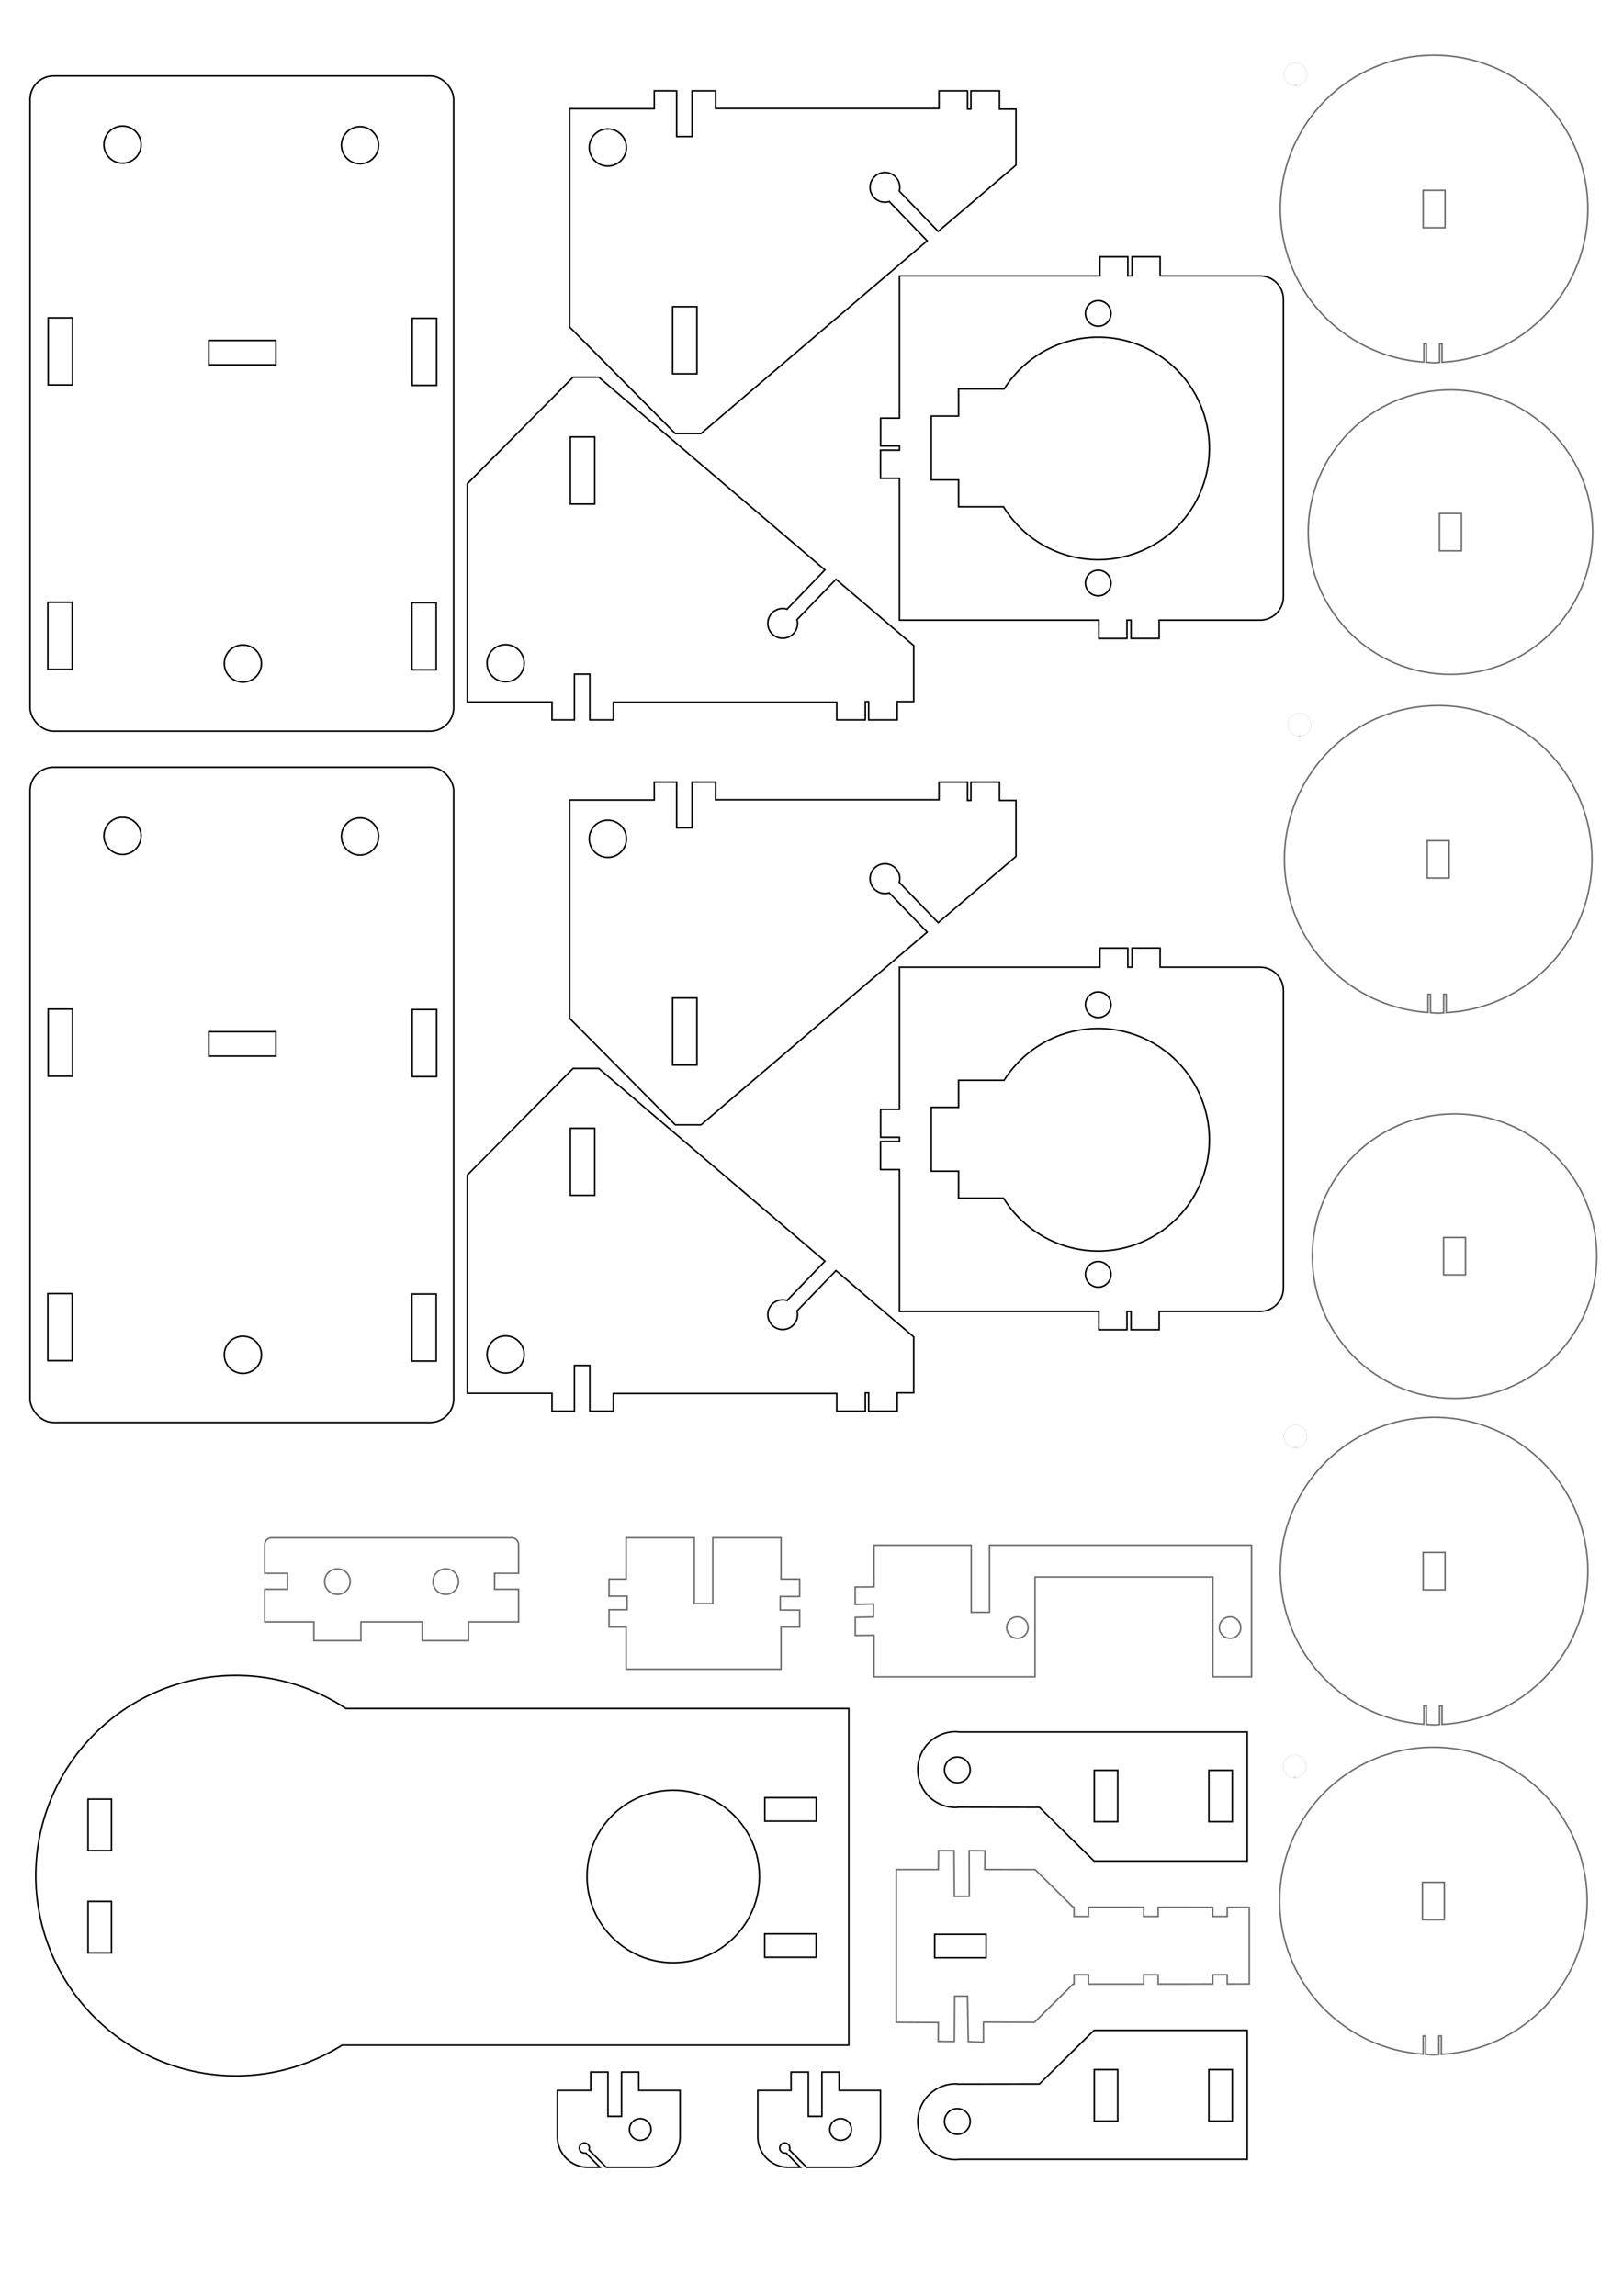 <?xml version="1.0" encoding="UTF-8" standalone="no"?>
<!-- Created with Inkscape (http://www.inkscape.org/) -->

<svg
   width="210mm"
   height="297mm"
   viewBox="0 0 210 297"
   version="1.1"
   id="svg1"
   xml:space="preserve"
   inkscape:version="1.3.2 (091e20ef0f, 2023-11-25)"
   sodipodi:docname="mdf.svg"
   xmlns:inkscape="http://www.inkscape.org/namespaces/inkscape"
   xmlns:sodipodi="http://sodipodi.sourceforge.net/DTD/sodipodi-0.dtd"
   xmlns:xlink="http://www.w3.org/1999/xlink"
   xmlns="http://www.w3.org/2000/svg"
   xmlns:svg="http://www.w3.org/2000/svg"><sodipodi:namedview
     id="namedview1"
     pagecolor="#ffffff"
     bordercolor="#666666"
     borderopacity="1.0"
     inkscape:showpageshadow="2"
     inkscape:pageopacity="0.0"
     inkscape:pagecheckerboard="0"
     inkscape:deskcolor="#d1d1d1"
     inkscape:document-units="mm"
     showguides="false"
     inkscape:zoom="1.0230555"
     inkscape:cx="545.42496"
     inkscape:cy="738.47411"
     inkscape:window-width="1440"
     inkscape:window-height="849"
     inkscape:window-x="1360"
     inkscape:window-y="0"
     inkscape:window-maximized="1"
     inkscape:current-layer="layer1"><sodipodi:guide
       position="-8.961,278.164"
       orientation="0,-1"
       id="guide24"
       inkscape:locked="false" /><sodipodi:guide
       position="16.527,278.278"
       orientation="1,0"
       id="guide25"
       inkscape:locked="false" /><sodipodi:guide
       position="21.167,193.426"
       orientation="0,-1"
       id="guide26"
       inkscape:locked="false" /><sodipodi:guide
       position="71.549,272.404"
       orientation="1,0"
       id="guide27"
       inkscape:locked="false" /><sodipodi:guide
       position="35.203,271.764"
       orientation="0,-1"
       id="guide28"
       inkscape:locked="false" /><sodipodi:guide
       position="131.201,252.53"
       orientation="0,-1"
       id="guide30"
       inkscape:locked="false" /><sodipodi:guide
       position="18.879,245.405"
       orientation="1,0"
       id="guide31"
       inkscape:locked="false" /><sodipodi:guide
       position="114.021,207.667"
       orientation="0,-1"
       id="guide32"
       inkscape:locked="false" /><sodipodi:guide
       position="178.865,256.135"
       orientation="1,0"
       id="guide33"
       inkscape:locked="false" /><sodipodi:guide
       position="129.017,242.413"
       orientation="1,0"
       id="guide34"
       inkscape:locked="false" /></sodipodi:namedview><defs
     id="defs1" /><g
     inkscape:label="Capa 1"
     inkscape:groupmode="layer"
     id="layer1"><g
       id="g24"
       transform="translate(-12.7,-8.996)"
       style="stroke-width:0.2;stroke-dasharray:none"><path
         id="rect20"
         style="fill:none;stroke:#000000;stroke-width:0.2;stroke-dasharray:none"
         d="m 97.355,20.746 v 2.315 H 86.4 v 28.238 l 13.681,13.787 h 3.32 l 29.265,-24.936 -4.904,-5.081 a 1.923,1.923 0 0 1 -0.562,0.085 1.923,1.923 0 0 1 -1.922,-1.923 1.923,1.923 0 0 1 1.922,-1.922 1.923,1.923 0 0 1 1.923,1.922 1.923,1.923 0 0 1 -0.066,0.485 l 5.035,5.218 10.064,-8.575 v -7.246 h -2.133 v -2.366 h -3.697 v 2.363 h -0.439 v -2.363 h -3.691 v 2.283 h -28.906 v -2.283 h -3.046 v 5.914 h -1.991 v -5.914 z" /><circle
         style="fill:none;stroke:#000000;stroke-width:0.2;stroke-dasharray:none"
         id="path23"
         cx="91.346"
         cy="28.08"
         r="2.403" /><rect
         style="fill:none;stroke:#000000;stroke-width:0.2;stroke-dasharray:none"
         id="rect23"
         width="3.15"
         height="8.681"
         x="99.728"
         y="48.669" /></g><g
       id="g31"
       transform="translate(-12.7,-8.996)"
       style="stroke-width:0.2;stroke-dasharray:none"><circle
         style="fill:none;stroke:#000000;stroke-width:0.2;stroke-dasharray:none"
         id="path23-2"
         cx="28.55"
         cy="27.706"
         r="2.403" /><circle
         style="fill:none;stroke:#000000;stroke-width:0.2;stroke-dasharray:none"
         id="path23-2-1"
         cx="44.125"
         cy="94.837"
         r="2.403" /><circle
         style="fill:none;stroke:#000000;stroke-width:0.2;stroke-dasharray:none"
         id="path23-2-4"
         cx="59.283"
         cy="27.78"
         r="2.403" /><rect
         style="fill:none;stroke:#000000;stroke-width:0.2;stroke-dasharray:none"
         id="rect23-9"
         width="3.15"
         height="8.681"
         x="18.936"
         y="50.112" /><rect
         style="fill:none;stroke:#000000;stroke-width:0.2;stroke-dasharray:none"
         id="rect23-9-56"
         width="3.15"
         height="8.681"
         x="53.039"
         y="-48.395"
         transform="rotate(90)" /><rect
         style="fill:none;stroke:#000000;stroke-width:0.2;stroke-dasharray:none"
         id="rect23-9-2"
         width="3.15"
         height="8.681"
         x="66.042"
         y="50.168" /><rect
         style="fill:none;stroke:#000000;stroke-width:0.2;stroke-dasharray:none"
         id="rect23-9-5"
         width="3.15"
         height="8.681"
         x="18.888"
         y="86.911" /><rect
         style="fill:none;stroke:#000000;stroke-width:0.2;stroke-dasharray:none"
         id="rect23-9-2-5"
         width="3.15"
         height="8.681"
         x="65.994"
         y="86.966" /><rect
         style="fill:none;stroke:#000000;stroke-width:0.2;stroke-dasharray:none"
         id="rect27"
         width="54.81"
         height="84.766"
         x="16.592"
         y="18.821"
         ry="3.036" /></g><g
       id="g51"
       style="stroke-width:0.2;stroke-dasharray:none"><path
         id="rect34"
         style="fill:none;stroke:#000000;stroke-width:0.2;stroke-dasharray:none"
         d="M 146.474 33.214 L 146.474 35.692 L 145.934 35.692 L 145.934 33.221 L 142.315 33.221 L 142.315 35.692 L 116.379 35.692 L 116.379 54.086 L 113.943 54.086 L 113.943 57.696 L 116.379 57.696 L 116.379 58.239 L 113.929 58.239 L 113.929 61.874 L 116.379 61.874 L 116.379 80.227 L 142.177 80.227 L 142.177 82.599 L 145.82 82.599 L 145.82 80.227 L 146.347 80.227 L 146.347 82.594 L 149.982 82.594 L 149.982 80.227 L 163.034 80.227 C 164.709 80.227 166.058 78.878 166.058 77.203 L 166.058 38.717 C 166.058 37.041 164.709 35.692 163.034 35.692 L 150.107 35.692 L 150.107 33.214 L 146.474 33.214 z " /><ellipse
         style="fill:none;stroke:#000000;stroke-width:0.2;stroke-dasharray:none"
         id="path1"
         cx="142.1"
         cy="40.546"
         rx="1.653"
         ry="1.653" /><use
         x="0"
         y="0"
         xlink:href="#path1"
         id="use1"
         transform="translate(0,34.881)"
         style="stroke-width:0.2;stroke-dasharray:none" /><path
         id="path2"
         style="fill:none;stroke:#000000;stroke-width:0.2;stroke-dasharray:none"
         d="m 142.084,43.622 a 14.395,14.395 0 0 0 -12.159,6.701 h -5.895 v 3.496 h -3.533 v 8.265 h 3.533 v 3.477 h 5.813 a 14.395,14.395 0 0 0 12.241,6.851 14.395,14.395 0 0 0 14.395,-14.396 14.395,14.395 0 0 0 -14.395,-14.395 z" /></g><g
       id="g6"
       transform="rotate(180,91.724,298.223)"
       style="stroke-width:0.2;stroke-dasharray:none"><path
         id="rect4"
         style="fill:none;stroke:#000000;stroke-width:0.2;stroke-dasharray:none"
         d="m 152.915,327.906 a 25.899,25.899 0 0 0 -13.736,3.966 H 73.625 v 43.549 h 65.059 a 25.899,25.899 0 0 0 14.231,4.283 25.899,25.899 0 0 0 25.899,-25.899 25.899,25.899 0 0 0 -25.899,-25.899 z" /><circle
         style="fill:none;stroke:#000000;stroke-width:0.2;stroke-dasharray:none"
         id="path4"
         cx="96.342"
         cy="353.695"
         r="11.153" /><rect
         style="fill:none;stroke:#000000;stroke-width:0.2;stroke-dasharray:none"
         id="rect5"
         width="6.653"
         height="3.032"
         x="77.851"
         y="343.238" /><use
         x="0"
         y="0"
         xlink:href="#rect5"
         id="use5"
         transform="translate(-0.014,17.613)"
         style="stroke-width:0.2;stroke-dasharray:none" /><use
         x="0"
         y="0"
         xlink:href="#rect5"
         id="use5-2"
         transform="rotate(90,124.665,390.628)"
         style="stroke-width:0.2;stroke-dasharray:none" /><use
         x="0"
         y="0"
         xlink:href="#use5-2"
         id="use6"
         transform="translate(0,13.229)"
         style="stroke-width:0.2;stroke-dasharray:none" /></g><g
       id="g3"
       transform="rotate(180,91.724,298.223)"
       style="stroke-width:0.2;stroke-dasharray:none"><rect
         style="fill:none;stroke:#000000;stroke-width:0.2;stroke-dasharray:none"
         id="use5-2-1"
         width="6.653"
         height="3.032"
         x="322.055"
         y="-27.033"
         transform="rotate(90)" /><use
         x="0"
         y="0"
         xlink:href="#use5-2-1"
         id="use6-2"
         transform="translate(14.825)"
         style="stroke-width:0.2;stroke-dasharray:none" /><path
         id="rect1"
         style="fill:none;stroke:#000000;stroke-width:0.2;stroke-dasharray:none"
         d="m 59.799,317.064 a 4.901,4.901 0 0 0 -0.518,0.037 H 22.065 v 16.694 h 19.824 l 7.067,-6.942 10.432,-0.016 a 4.901,4.901 0 0 0 0.411,0.029 4.901,4.901 0 0 0 4.902,-4.902 4.901,4.901 0 0 0 -4.902,-4.902 z" /><ellipse
         style="opacity:1;fill:none;stroke:#000000;stroke-width:0.2;stroke-dasharray:none"
         id="path3"
         cx="59.578"
         cy="322.005"
         rx="1.662"
         ry="1.662" /></g><g
       id="g13"
       transform="translate(-2.117)"
       style="stroke-width:0.2;stroke-dasharray:none"><path
         id="rect3"
         style="fill:none;stroke:#000000;stroke-width:0.2;stroke-dasharray:none"
         d="m 104.471,268.05 v 2.383 h -4.304 v 5.989 c 0,2.192 1.765,3.957 3.957,3.957 h 1.553 l -1.859,-1.869 a 0.648,0.648 0 0 1 -0.159,0.021 0.648,0.648 0 0 1 -0.648,-0.649 0.648,0.648 0 0 1 0.648,-0.648 0.648,0.648 0 0 1 0.649,0.648 0.648,0.648 0 0 1 -0.05,0.248 l 2.236,2.249 h 5.589 c 2.192,0 3.957,-1.765 3.957,-3.957 v -5.989 h -5.347 v -2.383 h -2.223 v 5.732 h -1.758 v -5.732 z" /><ellipse
         style="fill:none;stroke:#000000;stroke-width:0.2;stroke-dasharray:none"
         id="path6"
         cx="-110.885"
         cy="-275.477"
         rx="1.399"
         ry="1.399"
         transform="scale(-1)" /></g><g
       id="g16"
       transform="translate(-2.117)"
       style="stroke-width:0.2;stroke-dasharray:none"><rect
         style="fill:none;stroke:#000000;stroke-width:0.2;stroke-dasharray:none"
         id="use6-2-6"
         width="6.653"
         height="3.032"
         x="123.057"
         y="250.234" /><path
         id="rect7"
         style="opacity:0.564;fill:none;stroke:#000000;stroke-width:0.2;stroke-dasharray:none"
         d="m 135.949,261.625 5.013,-4.95 h 0.124 v -1.212 h 1.873 v 1.21 l 7.138,-0.006 v -1.204 h 1.873 v 1.203 l 7.068,-0.006 v -1.197 h 1.873 v 1.195 l 2.853,-0.003 v -9.921 l -2.853,-0.003 v 1.195 h -1.873 v -1.197 l -7.068,-0.006 v 1.203 h -1.873 v -1.204 l -7.138,-0.006 v 1.21 h -1.873 v -1.212 h -0.124 l -4.914,-4.852 -6.521,-0.012 0.04,-2.416 -2.051,-0.029 0.017,5.916 -1.93,0.011 -0.044,-5.91 -2.009,-0.016 -0.023,2.454 h -5.44 v 19.762 l 5.441,0.027 -0.014,2.433 2.088,0.019 0.04,-5.872 1.657,10e-4 0.108,5.887 1.965,0.067 -0.007,-2.589 z"
         sodipodi:nodetypes="ccccccccccccccccccccccccccccccccccccccccccccccccc" /></g><g
       id="g17"
       transform="translate(-2.117)"
       style="stroke-width:0.2;stroke-dasharray:none"><path
         id="rect9"
         style="opacity:0.564;fill:none;stroke:#000000;stroke-width:0.2;stroke-dasharray:none"
         d="m 164.054,216.929 v -17.03 h -33.906 v 8.679 h -2.364 v -8.679 h -12.581 v 5.396 l -2.435,0.015 0.006,2.249 2.373,-0.059 -0.021,1.684 -2.348,0.044 0.006,2.343 2.418,-0.027 v 5.386 h 20.842 v -12.922 h 23.003 v 12.922 z"
         sodipodi:nodetypes="ccccccccccccccccccccc" /><ellipse
         style="opacity:0.564;fill:none;stroke:#000000;stroke-width:0.2;stroke-dasharray:none"
         id="path10"
         cx="-161.273"
         cy="-210.555"
         rx="1.385"
         ry="1.385"
         transform="scale(-1)" /><use
         x="0"
         y="0"
         xlink:href="#path10"
         id="use10"
         transform="translate(-27.517)"
         style="stroke-width:0.2;stroke-dasharray:none" /></g><path
       id="rect10"
       style="opacity:0.564;fill:none;stroke:#000000;stroke-width:0.2;stroke-dasharray:none"
       d="m 81.015,198.936 v 5.342 h -2.21 v 2.216 h 2.336 v 1.752 h -2.336 v 2.234 h 2.21 v 5.46 h 20.044 v -5.46 h 2.406 v -2.194 h -2.51 v -1.752 h 2.51 v -2.257 h -2.406 v -5.342 h -8.831 v 8.513 h -2.395 v -8.513 z" /><g
       id="g15"
       transform="rotate(180,91.724,298.223)"
       style="stroke-width:0.2;stroke-dasharray:none"><path
         id="rect12"
         style="opacity:0.564;fill:none;stroke:#000000;stroke-width:0.2;stroke-dasharray:none"
         d="m 122.825,384.207 v 2.422 h -6.477 v 4.217 h 3.107 v 2.065 h -3.107 v 3.712 c 0,0.488 0.393,0.881 0.881,0.881 h 31.087 c 0.488,0 0.881,-0.393 0.881,-0.881 v -3.712 h -2.949 v -2.065 h 2.949 v -4.217 h -6.364 v -2.422 h -6.084 v 2.422 h -7.939 v -2.422 z" /><ellipse
         style="opacity:0.564;fill:none;stroke:#000000;stroke-width:0.2;stroke-dasharray:none"
         id="path15"
         cx="125.768"
         cy="391.838"
         rx="1.653"
         ry="1.653" /><use
         x="0"
         y="0"
         xlink:href="#path15"
         id="use15"
         transform="translate(14.024)"
         style="stroke-width:0.2;stroke-dasharray:none" /></g><g
       id="g19"
       transform="translate(-29.482,-38.457)"
       style="stroke-width:0.2;stroke-dasharray:none"><path
         id="path5"
         style="opacity:0.564;fill:none;stroke:#000000;stroke-width:0.2;stroke-dasharray:none"
         d="m 215.04,45.599 a 19.896,19.896 0 0 0 -19.896,19.896 19.896,19.896 0 0 0 18.576,19.802 v -2.354 h 0.321 v 2.377 a 19.896,19.896 0 0 0 0.999,0.071 19.896,19.896 0 0 0 0.709,-0.051 v -2.398 h 0.322 v 2.375 a 19.896,19.896 0 0 0 18.866,-19.823 19.896,19.896 0 0 0 -19.896,-19.896 z" /><rect
         style="opacity:0.564;fill:none;stroke:#000000;stroke-width:0.2;stroke-dasharray:none"
         id="rect11"
         width="2.837"
         height="4.837"
         x="213.621"
         y="63.077" /><use
         x="0"
         y="0"
         xlink:href="#path5"
         id="use13"
         transform="matrix(0.075,0,0,0.075,180.97,43.171)"
         style="stroke-width:2.667;stroke-dasharray:none" /></g><g
       id="g18"
       transform="translate(-27.366,-38.457)"
       style="stroke-width:0.2;stroke-dasharray:none"><use
         x="0"
         y="0"
         xlink:href="#rect11"
         id="use16"
         transform="translate(0,41.804)"
         style="stroke-width:0.2;stroke-dasharray:none" /><circle
         style="opacity:0.564;fill:none;stroke:#000000;stroke-width:0.2;stroke-dasharray:none"
         id="use17"
         cx="215.04"
         cy="107.299"
         r="18.404" /></g><use
       x="0"
       y="0"
       xlink:href="#g24"
       id="use19"
       transform="matrix(1,0,0,-1,-13.229,104.881)"
       style="stroke-width:0.2;stroke-dasharray:none" /><use
       x="0"
       y="0"
       xlink:href="#g24"
       id="use20"
       transform="translate(0,89.429)"
       style="stroke-width:0.2;stroke-dasharray:none" /><use
       x="0"
       y="0"
       xlink:href="#g31"
       id="use21"
       transform="translate(0,89.429)"
       style="stroke-width:0.2;stroke-dasharray:none" /><use
       x="0"
       y="0"
       xlink:href="#use19"
       id="use23"
       transform="translate(0,89.429)"
       style="stroke-width:0.2;stroke-dasharray:none" /><use
       x="0"
       y="0"
       xlink:href="#g19"
       id="use41"
       transform="translate(0.529,84.138)"
       style="stroke-width:0.2;stroke-dasharray:none" /><use
       x="0"
       y="0"
       xlink:href="#g19"
       id="use42"
       transform="translate(-0.093,218.894)"
       style="stroke-width:0.2;stroke-dasharray:none" /><use
       x="0"
       y="0"
       xlink:href="#g18"
       id="use43"
       transform="translate(0.529,93.663)"
       style="stroke-width:0.2;stroke-dasharray:none" /><use
       x="0"
       y="0"
       xlink:href="#use41"
       id="use44"
       transform="translate(-0.529,92.075)"
       style="stroke-width:0.2;stroke-dasharray:none" /><use
       x="0"
       y="0"
       xlink:href="#g3"
       id="use45"
       transform="matrix(1,0,0,-1,0,503.405)"
       style="stroke-width:0.2;stroke-dasharray:none" /><use
       x="0"
       y="0"
       xlink:href="#g51"
       id="use51"
       transform="translate(0,89.429)"
       style="stroke-width:0.2;stroke-dasharray:none" /><g
       id="g14"
       transform="translate(-28.046)"
       style="stroke-width:0.2;stroke-dasharray:none"><path
         id="path13"
         style="fill:none;stroke:#000000;stroke-width:0.2;stroke-dasharray:none"
         d="m 104.471,268.05 v 2.383 h -4.304 v 5.989 c 0,2.192 1.765,3.957 3.957,3.957 h 1.553 l -1.859,-1.869 a 0.648,0.648 0 0 1 -0.159,0.021 0.648,0.648 0 0 1 -0.648,-0.649 0.648,0.648 0 0 1 0.648,-0.648 0.648,0.648 0 0 1 0.649,0.648 0.648,0.648 0 0 1 -0.05,0.248 l 2.236,2.249 h 5.589 c 2.192,0 3.957,-1.765 3.957,-3.957 v -5.989 h -5.347 v -2.383 h -2.223 v 5.732 h -1.758 v -5.732 z" /><ellipse
         style="fill:none;stroke:#000000;stroke-width:0.2;stroke-dasharray:none"
         id="ellipse13"
         cx="-110.885"
         cy="-275.477"
         rx="1.399"
         ry="1.399"
         transform="scale(-1)" /></g></g></svg>
